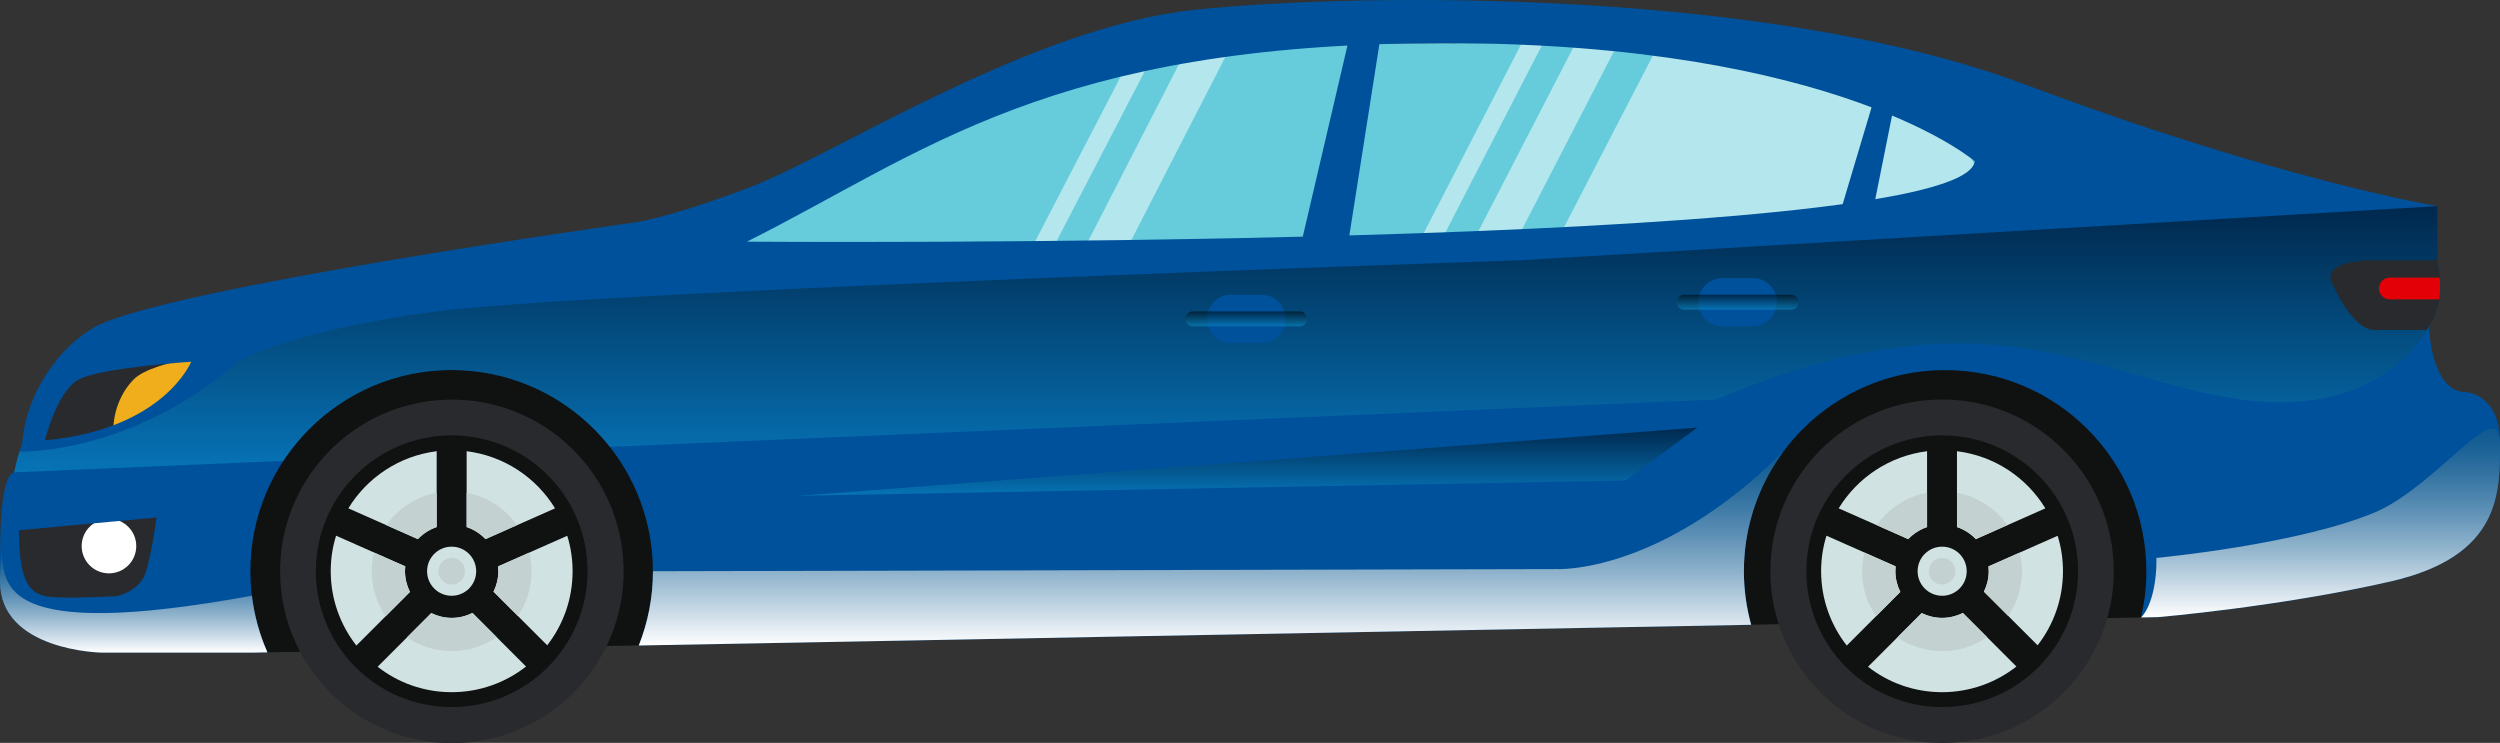 <svg width="364.57" height="108.33" viewBox="0 0 364.57 108.33" xmlns="http://www.w3.org/2000/svg" xmlns:xlink="http://www.w3.org/1999/xlink" xml:space="preserve" overflow="hidden"><rect x="0" y="0" width="364.57" height="108.33" fill="#333333" stroke="none"/><defs></defs><g><path d="M39.01 95.13 93.15 94.12 182.29 86.87 255.37 91.1 312.23 90.04C312.23 90.04 324.65 60.68 317.41 56.33 310.17 51.98 275.61 46.45 262.27 49.47 248.92 52.49 101.42 47.95 75.67 49.47 49.92 50.99 28.92 63.26 26.42 71.87 23.92 80.48 39.01 95.13 39.01 95.13Z" fill="#101111"/><g><linearGradient x1="178.953" y1="68.874" x2="178.953" y2="30.056" gradientUnits="userSpaceOnUse" id="SVGID_1_"><stop offset="0" stop-color="#0D97D3"/><stop offset="1"/></linearGradient><linearGradient x1="176.624" y1="94.123" x2="176.624" y2="65.803" gradientUnits="userSpaceOnUse" id="SVGID_2_"><stop offset="0" stop-color="#FFFFFF"/><stop offset="0.11" stop-color="#DCE7EF"/><stop offset="0.356" stop-color="#94B6CE"/><stop offset="0.576" stop-color="#5B8EB4"/><stop offset="0.764" stop-color="#3272A1"/><stop offset="0.911" stop-color="#186095"/><stop offset="1" stop-color="#0F5A91"/></linearGradient><linearGradient x1="338.402" y1="90.04" x2="338.402" y2="62.493" gradientUnits="userSpaceOnUse" id="SVGID_3_"><stop offset="0" stop-color="#FFFFFF"/><stop offset="0.11" stop-color="#DCE7EF"/><stop offset="0.356" stop-color="#94B6CE"/><stop offset="0.576" stop-color="#5B8EB4"/><stop offset="0.764" stop-color="#3272A1"/><stop offset="0.911" stop-color="#186095"/><stop offset="1" stop-color="#0F5A91"/></linearGradient><linearGradient x1="19.508" y1="95.174" x2="19.508" y2="80.478" gradientUnits="userSpaceOnUse" id="SVGID_4_"><stop offset="0" stop-color="#FFFFFF"/><stop offset="0.11" stop-color="#DCE7EF"/><stop offset="0.356" stop-color="#94B6CE"/><stop offset="0.576" stop-color="#5B8EB4"/><stop offset="0.764" stop-color="#3272A1"/><stop offset="0.911" stop-color="#186095"/><stop offset="1" stop-color="#0F5A91"/></linearGradient><linearGradient x1="181.942" y1="72.295" x2="181.942" y2="62.358" gradientUnits="userSpaceOnUse" id="SVGID_5_"><stop offset="0" stop-color="#0D97D3"/><stop offset="1"/></linearGradient><linearGradient x1="181.736" y1="47.587" x2="181.736" y2="45.41" gradientUnits="userSpaceOnUse" id="SVGID_6_"><stop offset="0" stop-color="#0D97D3"/><stop offset="1"/></linearGradient><linearGradient x1="253.389" y1="45.16" x2="253.389" y2="42.983" gradientUnits="userSpaceOnUse" id="SVGID_7_"><stop offset="0" stop-color="#0D97D3"/><stop offset="1"/></linearGradient><path d="M283.21 58.26C269.38 58.26 258.17 69.47 258.17 83.3 258.17 97.13 269.38 108.34 283.21 108.34 297.04 108.34 308.25 97.13 308.25 83.3 308.24 69.47 297.03 58.26 283.21 58.26Z" fill="#292A2D"/><ellipse cx="65.87" cy="83.3" rx="25.04" ry="25.04" fill="#292A2D" transform="matrix(1 -0.025 0.025 1 -2.057 1.669)"/><path d="M65.87 63.49C54.93 63.49 46.06 72.36 46.06 83.3 46.06 94.24 54.93 103.11 65.87 103.11 76.81 103.11 85.68 94.24 85.68 83.3 85.68 72.36 76.81 63.49 65.87 63.49Z" fill="#101111"/><path d="M32.61 51.06C32.61 51.06 30.54 82.33 24.21 88.25 17.87 94.17 2.06 86.87 2.06 86.87 2.06 86.87 0.93 59.67 13.19 52.75 25.45 45.83 32.61 51.06 32.61 51.06Z" fill="#292A2D"/><path d="M283.23 63.49C272.29 63.49 263.42 72.36 263.42 83.3 263.42 94.24 272.29 103.11 283.23 103.11 294.17 103.11 303.04 94.24 303.04 83.3 303.04 72.36 294.17 63.49 283.23 63.49Z" fill="#101111"/><path d="M35.45 51.12C35.45 51.12 22.44 52.29 19.48 55.34 16.52 58.39 16.54 62.3 16.54 62.3L27.44 62.74C27.43 62.75 37.64 56.89 35.45 51.12Z" fill="#F0AD1C"/><path d="M115.1 55.1 258.17 55.1 299.36 21.56C299.36 21.56 277.48 7.01 253.39 6.51 229.31 6.02 171.59 6.51 171.59 6.51 171.59 6.51 130.87 14.24 108.18 32.74 85.48 51.24 93.15 55.1 93.15 55.1L115.1 55.1Z" fill="#66CCDB"/><g><path d="M155.26 53.95 149.04 53.95 174.04 5.24 180.26 5.24Z" fill="#FFFFFF" opacity="0.5"/><path d="M144.33 53.95 141.22 53.95 166.98 4.32 170.09 4.32Z" fill="#FFFFFF" opacity="0.5"/><path d="M211.36 53.95 205.14 53.95 230.14 5.55 236.36 5.55Z" fill="#FFFFFF" opacity="0.5"/><path d="M303.04 53.95 217.31 53.95 243.51 3.32 281.02 10.32Z" fill="#FFFFFF" opacity="0.5"/><path d="M200.44 53.95 197.32 53.95 223.44 3.32 226.55 3.32Z" fill="#FFFFFF" opacity="0.5"/></g><g><path d="M63.68 65.8 63.68 76.86C62.62 77.22 61.69 77.83 60.93 78.62L50.8 74.13C53.53 69.64 58.22 66.48 63.68 65.8Z" fill="#D1E2E2"/><path d="M59.78 86.32 51.97 94.14C49.63 91.14 48.23 87.38 48.23 83.29 48.23 81.49 48.5 79.75 49.01 78.12L59.1 82.59C59.08 82.82 59.06 83.06 59.06 83.29 59.06 84.38 59.33 85.41 59.78 86.32Z" fill="#D1E2E2"/><path d="M83.5 83.3C83.5 87.37 82.12 91.12 79.8 94.1L71.97 86.28C72.41 85.38 72.67 84.37 72.67 83.3 72.67 83.06 72.65 82.83 72.63 82.6L82.72 78.13C83.23 79.76 83.5 81.5 83.5 83.3Z" fill="#D1E2E2"/><path d="M80.94 74.13 70.8 78.62C70.05 77.83 69.11 77.22 68.05 76.86L68.05 65.8C73.51 66.48 78.2 69.64 80.94 74.13Z" fill="#D1E2E2"/><path d="M76.71 97.2C73.72 99.54 69.95 100.94 65.87 100.94 61.79 100.94 58.05 99.56 55.07 97.23L62.89 89.41C63.79 89.85 64.8 90.11 65.87 90.11 66.96 90.11 67.98 89.84 68.9 89.39L76.71 97.2Z" fill="#D1E2E2"/></g><path d="M281.02 65.8 281.02 76.86C279.96 77.22 279.02 77.83 278.27 78.62L268.13 74.13C270.87 69.64 275.56 66.48 281.02 65.8Z" fill="#D1E2E2"/><path d="M277.12 86.32 269.31 94.14C266.97 91.14 265.57 87.38 265.57 83.29 265.57 81.49 265.84 79.75 266.35 78.12L276.44 82.59C276.42 82.82 276.4 83.06 276.4 83.29 276.4 84.38 276.67 85.41 277.12 86.32Z" fill="#D1E2E2"/><path d="M298.27 74.13 288.13 78.62C287.38 77.83 286.44 77.22 285.38 76.86L285.38 65.8C290.85 66.48 295.54 69.64 298.27 74.13Z" fill="#D1E2E2"/><path d="M294.05 97.2C291.06 99.54 287.29 100.94 283.21 100.94 279.13 100.94 275.39 99.56 272.41 97.23L280.23 89.41C281.13 89.85 282.14 90.11 283.21 90.11 284.3 90.11 285.32 89.84 286.24 89.39L294.05 97.2Z" fill="#D1E2E2"/><path d="M300.84 83.3C300.84 87.37 299.46 91.12 297.14 94.1L289.31 86.28C289.75 85.38 290.01 84.37 290.01 83.3 290.01 83.06 290 82.83 289.97 82.6L300.06 78.13C300.57 79.76 300.84 81.5 300.84 83.3Z" fill="#D1E2E2"/><path d="M19.87 79.63C19.87 81.83 18.09 83.61 15.89 83.61 13.69 83.61 11.91 81.83 11.91 79.63 11.91 77.43 13.69 75.65 15.89 75.65 18.09 75.66 19.87 77.44 19.87 79.63Z" fill="#FFFFFF"/><path d="M364.57 64.59C364.57 57.44 359.64 57.19 359.64 57.19 354.46 57.19 354.21 47.59 354.21 47.59 356.92 43.91 355.44 38.2 355.44 38.2L355.44 30.06C355.44 30.06 332.75 26.36 295.25 12.3 257.77-1.76 198.08-1.1 174.15 1.44 150.22 3.98 121.61 22.65 109.28 27.34 96.95 32.03 92.01 32.52 92.01 32.52 92.01 32.52 23.2 42.14 13.58 47.82 8.83 50.62 3.93 56.94 3.27 64.38 2.82 65.87 2.41 67.38 2.06 68.88-0.26 69.49 0.01 80.73 0.01 84.82 0.01 94.93 14.81 95.18 14.81 95.18L36.76 95.18 39 95.14C37.4 91.52 36.51 87.52 36.51 83.31 36.51 67.1 49.65 53.96 65.86 53.96 82.07 53.96 95.21 67.1 95.21 83.31 95.21 87.13 94.47 90.78 93.14 94.14L255.36 91.12C254.68 88.63 254.3 86.02 254.3 83.32 254.3 67.11 267.44 53.97 283.65 53.97 299.86 53.97 313 67.11 313 83.32 313 85.64 312.72 87.9 312.21 90.06L314.72 90.01C314.72 90.01 332.23 88.53 348.51 84.83 364.82 81.11 364.57 71.74 364.57 64.59ZM21.16 83.7C20.24 86.29 17 86.94 17 86.94 17 86.94 8.68 87.4 6.64 86.94 4.61 86.48 3.87 85.28 3.31 83.3 2.76 81.32 2.76 77.32 2.76 77.32L22.83 75.47C22.83 75.47 22.09 81.11 21.16 83.7ZM6.55 64.22C6.55 64.22 8.28 57.07 11.48 55.34 14.69 53.61 27.88 52.75 27.88 52.75 27.88 52.75 23.94 62.62 6.55 64.22ZM108.92 35.24C134.67 22.36 153.17 6.29 210.67 6.29 268.17 6.29 287.98 23.52 287.98 23.52 286.18 36.64 108.92 35.24 108.92 35.24Z" fill="#00519B"/><path d="M221.66 37.95C221.66 37.95 85.5 42.52 63.68 45.41 41.86 48.3 34.69 52.75 34.69 52.75 19.07 66.4 2.82 65.86 2.82 65.86 2.37 67.35 2.42 67.37 2.06 68.88L41.33 67.2C46.58 59.22 55.6 53.95 65.87 53.95 75.23 53.95 83.56 58.34 88.94 65.16L250.28 58.26C290.24 41.44 305.53 55.34 326.74 58.26 347.95 61.17 354.22 47.59 354.22 47.59 356.93 43.91 355.45 38.2 355.45 38.2L355.45 30.06 221.66 37.95ZM183.96 50.01 179.52 50.01C177.58 50.01 176.01 48.44 176.01 46.5 176.01 44.56 177.58 42.98 179.52 42.98L183.96 42.98C185.9 42.98 187.48 44.55 187.48 46.5 187.47 48.44 185.9 50.01 183.96 50.01ZM255.61 47.59 251.17 47.59C249.23 47.59 247.65 46.02 247.65 44.07 247.65 42.13 249.22 40.56 251.17 40.56L255.61 40.56C257.55 40.56 259.12 42.13 259.12 44.07 259.12 46.01 257.55 47.59 255.61 47.59Z" fill="url(#SVGID_1_)" opacity="0.5"/><path d="M354.21 47.59C356.92 43.91 355.44 38.2 355.44 38.2L355.44 37.95C354.32 37.95 354.27 37.95 346.67 37.95 337.69 37.95 340.15 41.41 340.15 41.41 340.15 41.41 343.02 48.12 346.25 48.12L353.92 48.12C354.12 47.78 354.21 47.59 354.21 47.59Z" fill="#292A2D"/><path d="M346.92 42.05 346.92 42.08C346.92 42.95 347.62 43.65 348.49 43.65L355.71 43.65C355.87 42.5 355.86 41.4 355.79 40.48L348.49 40.48C347.63 40.49 346.92 41.19 346.92 42.05Z" fill="#E30006"/><path d="M69.44 83.3C69.44 85.28 67.84 86.88 65.86 86.88 63.88 86.88 62.28 85.28 62.28 83.3 62.28 81.32 63.88 79.72 65.86 79.72 67.84 79.72 69.44 81.32 69.44 83.3Z" fill="#D1E2E2"/><path d="M67.81 83.3C67.81 84.37 66.94 85.24 65.87 85.24 64.8 85.24 63.93 84.37 63.93 83.3 63.93 82.23 64.8 81.36 65.87 81.36 66.94 81.36 67.81 82.22 67.81 83.3Z" fill="#C3D1D1"/><g><path d="M63.68 76.86 63.68 71.85C60.66 72.42 58.05 74.16 56.34 76.58L60.93 78.62C61.69 77.83 62.62 77.22 63.68 76.86Z" fill="#C3D1D1"/><path d="M59.06 83.3C59.06 83.06 59.07 82.83 59.1 82.6L54.54 80.58C54.33 81.45 54.21 82.36 54.21 83.3 54.21 85.74 54.96 88 56.24 89.87L59.78 86.32C59.33 85.41 59.06 84.38 59.06 83.3Z" fill="#C3D1D1"/><path d="M72.67 83.3C72.67 84.37 72.42 85.38 71.97 86.28L75.52 89.83C76.78 87.97 77.52 85.72 77.52 83.3 77.52 82.36 77.4 81.45 77.19 80.58L72.63 82.6C72.66 82.82 72.67 83.06 72.67 83.3Z" fill="#C3D1D1"/><path d="M70.8 78.62 75.39 76.58C73.68 74.16 71.07 72.42 68.05 71.85L68.05 76.86C69.11 77.22 70.05 77.83 70.8 78.62Z" fill="#C3D1D1"/><path d="M65.87 90.1C64.8 90.1 63.79 89.84 62.89 89.4L59.34 92.95C61.2 94.21 63.45 94.95 65.87 94.95 68.31 94.95 70.57 94.2 72.44 92.92L68.9 89.38C67.98 89.84 66.96 90.1 65.87 90.1Z" fill="#C3D1D1"/></g><path d="M286.8 83.3C286.8 85.28 285.2 86.88 283.22 86.88 281.25 86.88 279.64 85.28 279.64 83.3 279.64 81.32 281.24 79.72 283.22 79.72 285.2 79.72 286.8 81.32 286.8 83.3Z" fill="#D1E2E2"/><path d="M260.1 65.8C242.02 83.88 226.93 82.99 226.93 82.99L95.22 83.3C95.22 87.12 94.48 90.77 93.15 94.13L255.37 91.11C254.69 88.62 254.31 86.01 254.31 83.31 254.31 76.74 256.47 70.69 260.1 65.8L260.1 65.8Z" fill="url(#SVGID_2_)"/><path d="M364.57 64.59C364.57 57.44 355.52 70.57 346.67 74.57 335.5 79.4 314.46 81.36 314.46 81.36 314.54 85.36 313.56 88.72 312.23 90.04L314.74 89.99C314.74 89.99 332.25 88.51 348.53 84.81 364.82 81.11 364.57 71.74 364.57 64.59Z" fill="url(#SVGID_3_)"/><path d="M36.76 95.17 39 95.13C37.86 92.55 37.09 89.78 36.73 86.87 36.73 86.87 36.73 86.87 36.73 86.87-0.4 93.67 0.8 85.15 0.2 80.47 0.07 82.06-4.27436e-15 83.52-4.27436e-15 84.81-4.27436e-15 94.92 14.8 95.17 14.8 95.17L36.76 95.17Z" fill="url(#SVGID_4_)"/><path d="M237.05 70.07 116.37 72.3 247.51 62.36Z" fill="url(#SVGID_5_)" opacity="0.5"/><path d="M196.45 36.4 189.54 36.4 197.37 2.9 201.71 2.9Z" fill="#00519B"/><path d="M272.72 32.79 267.81 32.79 273.37 14.17 276.45 14.17Z" fill="#00519B"/><path d="M190.62 46.5C190.62 47.1 190.13 47.59 189.53 47.59L173.95 47.59C173.35 47.59 172.86 47.1 172.86 46.5L172.86 46.5C172.86 45.9 173.35 45.41 173.95 45.41L189.53 45.41C190.13 45.41 190.62 45.9 190.62 46.5L190.62 46.5Z" fill="url(#SVGID_6_)" opacity="0.5"/><path d="M262.27 44.07C262.27 44.67 261.78 45.16 261.18 45.16L245.6 45.16C245 45.16 244.51 44.67 244.51 44.07L244.51 44.07C244.51 43.47 245 42.98 245.6 42.98L261.18 42.98C261.78 42.98 262.27 43.47 262.27 44.07L262.27 44.07Z" fill="url(#SVGID_7_)" opacity="0.5"/><path d="M285.15 83.3C285.15 84.37 284.28 85.24 283.21 85.24 282.14 85.24 281.27 84.37 281.27 83.3 281.27 82.23 282.14 81.36 283.21 81.36 284.28 81.35 285.15 82.22 285.15 83.3Z" fill="#C3D1D1"/><g><path d="M281.02 76.86 281.02 71.85C278 72.42 275.39 74.16 273.68 76.58L278.27 78.62C279.03 77.83 279.96 77.22 281.02 76.86Z" fill="#C3D1D1"/><path d="M276.4 83.3C276.4 83.06 276.41 82.83 276.44 82.6L271.88 80.58C271.67 81.45 271.55 82.36 271.55 83.3 271.55 85.74 272.3 88 273.58 89.87L277.12 86.32C276.67 85.41 276.4 84.38 276.4 83.3Z" fill="#C3D1D1"/><path d="M290.01 83.3C290.01 84.37 289.76 85.38 289.31 86.28L292.86 89.83C294.12 87.97 294.86 85.72 294.86 83.3 294.86 82.36 294.74 81.45 294.53 80.58L289.97 82.6C289.99 82.82 290.01 83.06 290.01 83.3Z" fill="#C3D1D1"/><path d="M288.14 78.62 292.73 76.58C291.02 74.16 288.41 72.42 285.39 71.85L285.39 76.86C286.45 77.22 287.39 77.83 288.14 78.62Z" fill="#C3D1D1"/><path d="M283.21 90.1C282.14 90.1 281.13 89.84 280.23 89.4L276.68 92.95C278.54 94.21 280.79 94.95 283.21 94.95 285.65 94.95 287.91 94.2 289.78 92.92L286.24 89.38C285.32 89.84 284.29 90.1 283.21 90.1Z" fill="#C3D1D1"/></g></g></g></svg>